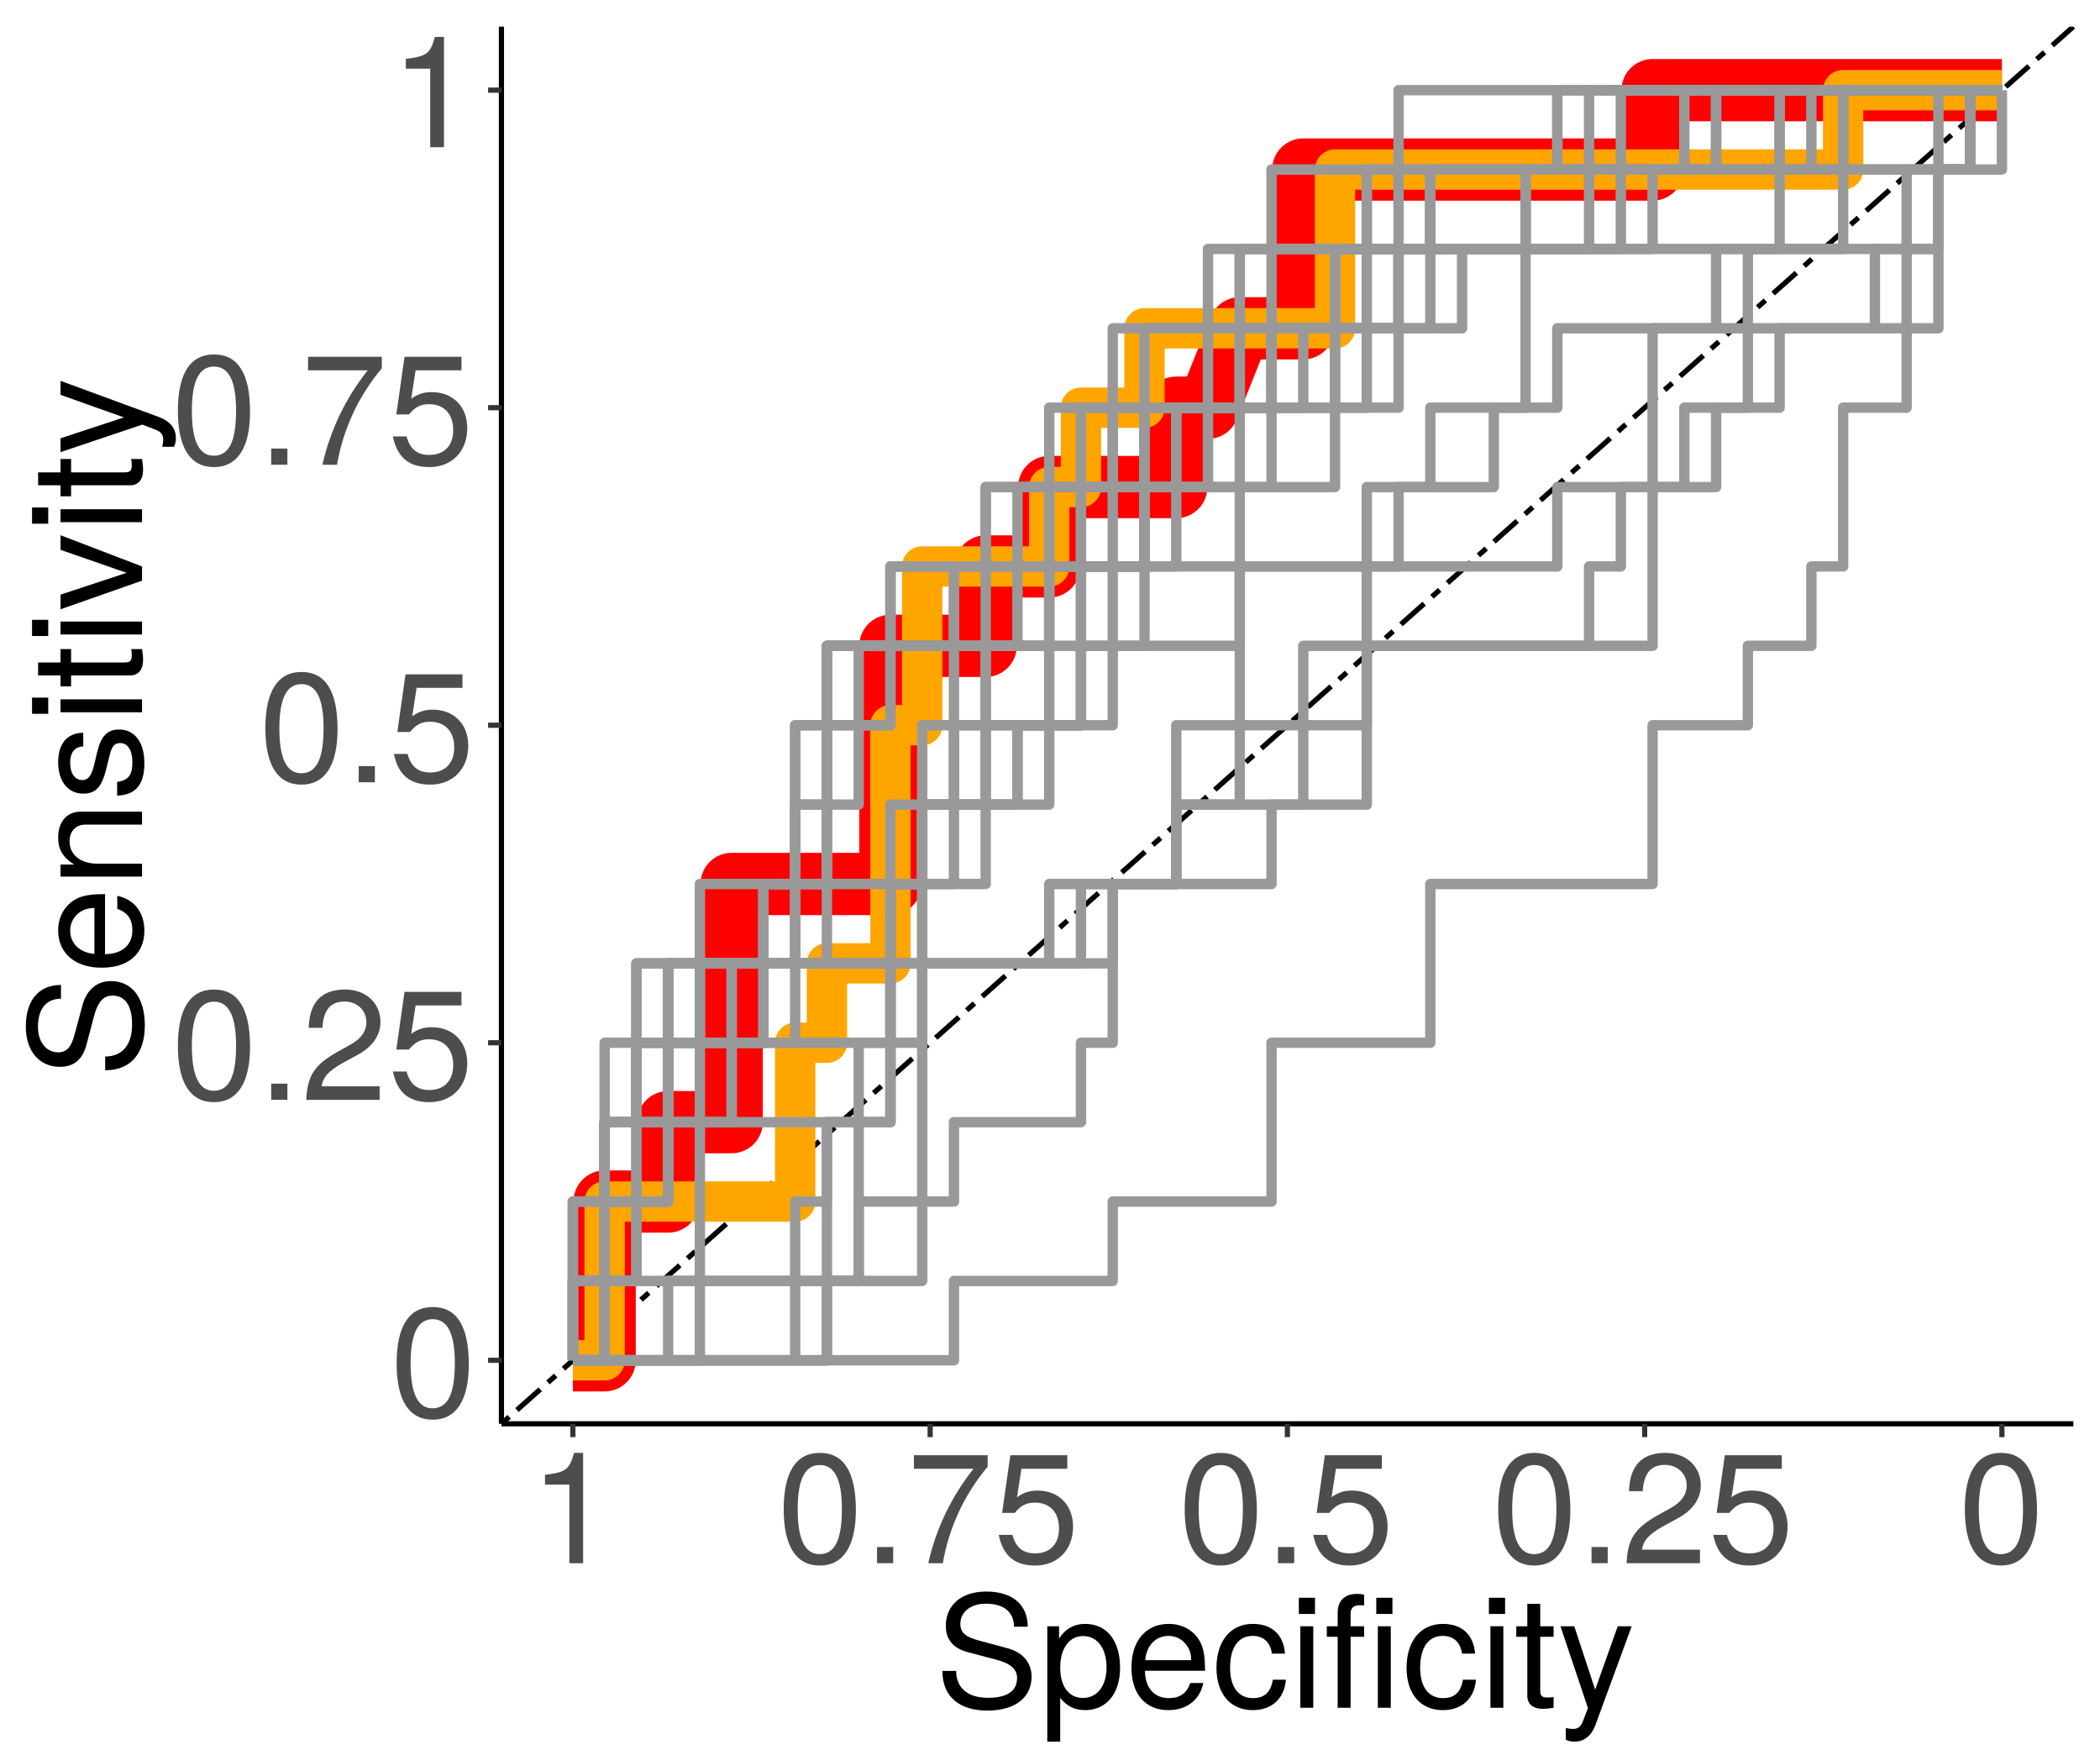 <?xml version="1.0" encoding="UTF-8"?>
<svg xmlns="http://www.w3.org/2000/svg" xmlns:xlink="http://www.w3.org/1999/xlink" width="432pt" height="360pt" viewBox="0 0 432 360" version="1.1">
<defs>
<g>
<symbol overflow="visible" id="glyph0-0">
<path style="stroke:none;" d=""/>
</symbol>
<symbol overflow="visible" id="glyph0-1">
<path style="stroke:none;" d="M 16.219 -10.906 C 16.219 -18.781 13.734 -22.688 8.797 -22.688 C 3.906 -22.688 1.375 -18.719 1.375 -11.109 C 1.375 -3.453 3.938 0.484 8.797 0.484 C 13.594 0.484 16.219 -3.453 16.219 -10.906 Z M 13.344 -11.172 C 13.344 -4.734 11.875 -1.859 8.734 -1.859 C 5.766 -1.859 4.25 -4.859 4.25 -11.078 C 4.25 -17.281 5.766 -20.188 8.797 -20.188 C 11.844 -20.188 13.344 -17.25 13.344 -11.172 Z M 13.344 -11.172 "/>
</symbol>
<symbol overflow="visible" id="glyph0-2">
<path style="stroke:none;" d="M 6.109 0 L 6.109 -3.328 L 2.781 -3.328 L 2.781 0 Z M 6.109 0 "/>
</symbol>
<symbol overflow="visible" id="glyph0-3">
<path style="stroke:none;" d="M 16.359 -16.031 C 16.359 -19.875 13.375 -22.688 9.094 -22.688 C 4.453 -22.688 1.766 -20.312 1.594 -14.812 L 4.422 -14.812 C 4.641 -18.625 6.203 -20.219 8.984 -20.219 C 11.547 -20.219 13.469 -18.406 13.469 -15.969 C 13.469 -14.172 12.422 -12.641 10.406 -11.484 L 7.453 -9.828 C 2.719 -7.141 1.344 -4.984 1.094 0 L 16.188 0 L 16.188 -2.781 L 4.25 -2.781 C 4.547 -4.641 5.562 -5.828 8.359 -7.453 L 11.547 -9.188 C 14.719 -10.875 16.359 -13.25 16.359 -16.031 Z M 16.359 -16.031 "/>
</symbol>
<symbol overflow="visible" id="glyph0-4">
<path style="stroke:none;" d="M 16.422 -7.516 C 16.422 -12 13.438 -14.938 9.094 -14.938 C 7.484 -14.938 6.203 -14.531 4.891 -13.562 L 5.797 -19.422 L 15.234 -19.422 L 15.234 -22.203 L 3.516 -22.203 L 1.828 -10.344 L 4.422 -10.344 C 5.734 -11.906 6.812 -12.453 8.578 -12.453 C 11.609 -12.453 13.531 -10.5 13.531 -7.141 C 13.531 -3.875 11.641 -2.016 8.578 -2.016 C 6.109 -2.016 4.609 -3.266 3.938 -5.828 L 1.125 -5.828 C 2.047 -1.312 4.609 0.484 8.641 0.484 C 13.219 0.484 16.422 -2.719 16.422 -7.516 Z M 16.422 -7.516 "/>
</symbol>
<symbol overflow="visible" id="glyph0-5">
<path style="stroke:none;" d="M 16.641 -19.844 L 16.641 -22.203 L 1.469 -22.203 L 1.469 -19.422 L 13.734 -19.422 C 9.219 -13.734 6.016 -7.109 4.422 0 L 7.422 0 C 8.672 -7.328 11.875 -14.172 16.641 -19.844 Z M 16.641 -19.844 "/>
</symbol>
<symbol overflow="visible" id="glyph0-6">
<path style="stroke:none;" d="M 11.109 0 L 11.109 -22.688 L 9.25 -22.688 C 8.25 -19.203 7.609 -18.719 3.266 -18.172 L 3.266 -16.156 L 8.281 -16.156 L 8.281 0 Z M 11.109 0 "/>
</symbol>
<symbol overflow="visible" id="glyph0-7">
<path style="stroke:none;" d="M 19.875 -6.406 C 19.875 -9.281 18.078 -11.391 14.906 -12.25 L 9.062 -13.828 C 6.234 -14.562 5.219 -15.484 5.219 -17.281 C 5.219 -19.641 7.297 -21.406 10.438 -21.406 C 14.141 -21.406 16.25 -19.719 16.25 -16.672 L 19.078 -16.672 C 19.078 -21.25 15.906 -23.906 10.531 -23.906 C 5.406 -23.906 2.234 -21.094 2.234 -16.859 C 2.234 -14.016 3.75 -12.219 6.812 -11.422 L 12.609 -9.891 C 15.547 -9.125 16.891 -7.938 16.891 -6.109 C 16.891 -3.547 14.969 -2.047 10.938 -2.047 C 6.531 -2.047 4.359 -4.25 4.359 -7.578 L 1.531 -7.578 C 1.531 -2.078 5.25 0.578 10.75 0.578 C 16.672 0.578 19.875 -2.234 19.875 -6.406 Z M 19.875 -6.406 "/>
</symbol>
<symbol overflow="visible" id="glyph0-8">
<path style="stroke:none;" d="M 16.734 -8.219 C 16.734 -13.859 13.984 -17.25 9.531 -17.25 C 7.266 -17.25 5.438 -16.219 4.188 -14.234 L 4.188 -16.766 L 1.766 -16.766 L 1.766 6.969 L 4.422 6.969 L 4.422 -2.016 C 5.828 -0.281 7.391 0.484 9.562 0.484 C 13.891 0.484 16.734 -2.875 16.734 -8.219 Z M 13.953 -8.281 C 13.953 -4.484 12 -2.016 9.094 -2.016 C 6.266 -2.016 4.422 -4.312 4.422 -8.25 C 4.422 -12.188 6.266 -14.75 9.094 -14.75 C 12.031 -14.75 13.953 -12.281 13.953 -8.281 Z M 13.953 -8.281 "/>
</symbol>
<symbol overflow="visible" id="glyph0-9">
<path style="stroke:none;" d="M 16.422 -7.609 C 16.422 -10.047 16.219 -11.578 15.75 -12.828 C 14.656 -15.578 12.094 -17.25 8.953 -17.25 C 4.281 -17.25 1.281 -13.797 1.281 -8.281 C 1.281 -2.781 4.188 0.484 8.891 0.484 C 12.734 0.484 15.391 -1.703 16.062 -5.094 L 13.375 -5.094 C 12.641 -2.875 11.141 -1.984 8.984 -1.984 C 6.203 -1.984 4.125 -3.781 4.062 -7.609 Z M 13.562 -9.984 C 13.562 -9.984 13.562 -9.859 13.531 -9.797 L 4.125 -9.797 C 4.359 -12.766 6.234 -14.781 8.922 -14.781 C 11.547 -14.781 13.562 -12.609 13.562 -9.984 Z M 13.562 -9.984 "/>
</symbol>
<symbol overflow="visible" id="glyph0-10">
<path style="stroke:none;" d="M 15.266 -5.766 L 12.578 -5.766 C 12.125 -3.078 10.75 -1.984 8.484 -1.984 C 5.531 -1.984 3.781 -4.25 3.781 -8.219 C 3.781 -12.422 5.5 -14.781 8.422 -14.781 C 10.656 -14.781 12.062 -13.469 12.391 -11.141 L 15.078 -11.141 C 14.75 -15.234 12.188 -17.25 8.453 -17.25 C 3.938 -17.25 0.984 -13.797 0.984 -8.219 C 0.984 -2.812 3.875 0.484 8.422 0.484 C 12.422 0.484 14.938 -1.922 15.266 -5.766 Z M 15.266 -5.766 "/>
</symbol>
<symbol overflow="visible" id="glyph0-11">
<path style="stroke:none;" d="M 4.891 0 L 4.891 -16.766 L 2.234 -16.766 L 2.234 0 Z M 5.25 -19.297 L 5.25 -22.625 L 1.922 -22.625 L 1.922 -19.297 Z M 5.25 -19.297 "/>
</symbol>
<symbol overflow="visible" id="glyph0-12">
<path style="stroke:none;" d="M 8.25 -14.594 L 8.25 -16.766 L 5.469 -16.766 L 5.469 -19.391 C 5.469 -20.516 6.109 -21.094 7.328 -21.094 C 7.547 -21.094 7.641 -21.094 8.25 -21.062 L 8.25 -23.266 C 7.641 -23.391 7.297 -23.422 6.75 -23.422 C 4.281 -23.422 2.812 -22.016 2.812 -19.609 L 2.812 -16.766 L 0.578 -16.766 L 0.578 -14.594 L 2.812 -14.594 L 2.812 0 L 5.469 0 L 5.469 -14.594 Z M 13.734 0 L 13.734 -16.766 L 11.078 -16.766 L 11.078 0 Z M 14.078 -19.297 L 14.078 -22.625 L 10.75 -22.625 L 10.75 -19.297 Z M 14.078 -19.297 "/>
</symbol>
<symbol overflow="visible" id="glyph0-13">
<path style="stroke:none;" d="M 8.125 0 L 8.125 -2.234 C 7.781 -2.141 7.359 -2.109 6.844 -2.109 C 5.703 -2.109 5.375 -2.438 5.375 -3.609 L 5.375 -14.594 L 8.125 -14.594 L 8.125 -16.766 L 5.375 -16.766 L 5.375 -21.375 L 2.719 -21.375 L 2.719 -16.766 L 0.453 -16.766 L 0.453 -14.594 L 2.719 -14.594 L 2.719 -2.438 C 2.719 -0.734 3.875 0.219 5.953 0.219 C 6.594 0.219 7.234 0.156 8.125 0 Z M 8.125 0 "/>
</symbol>
<symbol overflow="visible" id="glyph0-14">
<path style="stroke:none;" d="M 15.297 -16.766 L 12.422 -16.766 L 7.781 -3.719 L 3.484 -16.766 L 0.641 -16.766 L 6.297 0.062 L 5.281 2.719 C 4.828 3.906 4.281 4.359 3.141 4.359 C 2.75 4.359 2.297 4.281 1.734 4.156 L 1.734 6.562 C 2.266 6.844 2.812 6.969 3.516 6.969 C 5.406 6.969 6.938 5.922 7.844 3.516 Z M 15.297 -16.766 "/>
</symbol>
<symbol overflow="visible" id="glyph1-0">
<path style="stroke:none;" d=""/>
</symbol>
<symbol overflow="visible" id="glyph1-1">
<path style="stroke:none;" d="M -6.406 -19.875 C -9.281 -19.875 -11.391 -18.078 -12.25 -14.906 L -13.828 -9.062 C -14.562 -6.234 -15.484 -5.219 -17.281 -5.219 C -19.641 -5.219 -21.406 -7.297 -21.406 -10.438 C -21.406 -14.141 -19.719 -16.25 -16.672 -16.25 L -16.672 -19.078 C -21.25 -19.078 -23.906 -15.906 -23.906 -10.531 C -23.906 -5.406 -21.094 -2.234 -16.859 -2.234 C -14.016 -2.234 -12.219 -3.75 -11.422 -6.812 L -9.891 -12.609 C -9.125 -15.547 -7.938 -16.891 -6.109 -16.891 C -3.547 -16.891 -2.047 -14.969 -2.047 -10.938 C -2.047 -6.531 -4.25 -4.359 -7.578 -4.359 L -7.578 -1.531 C -2.078 -1.531 0.578 -5.25 0.578 -10.75 C 0.578 -16.672 -2.234 -19.875 -6.406 -19.875 Z M -6.406 -19.875 "/>
</symbol>
<symbol overflow="visible" id="glyph1-2">
<path style="stroke:none;" d="M -7.609 -16.422 C -10.047 -16.422 -11.578 -16.219 -12.828 -15.75 C -15.578 -14.656 -17.25 -12.094 -17.25 -8.953 C -17.25 -4.281 -13.797 -1.281 -8.281 -1.281 C -2.781 -1.281 0.484 -4.188 0.484 -8.891 C 0.484 -12.734 -1.703 -15.391 -5.094 -16.062 L -5.094 -13.375 C -2.875 -12.641 -1.984 -11.141 -1.984 -8.984 C -1.984 -6.203 -3.781 -4.125 -7.609 -4.062 Z M -9.984 -13.562 C -9.984 -13.562 -9.859 -13.562 -9.797 -13.531 L -9.797 -4.125 C -12.766 -4.359 -14.781 -6.234 -14.781 -8.922 C -14.781 -11.547 -12.609 -13.562 -9.984 -13.562 Z M -9.984 -13.562 "/>
</symbol>
<symbol overflow="visible" id="glyph1-3">
<path style="stroke:none;" d="M 0 -15.578 L -12.672 -15.578 C -15.453 -15.578 -17.25 -13.5 -17.25 -10.266 C -17.25 -7.781 -16.281 -6.172 -13.953 -4.703 L -16.766 -4.703 L -16.766 -2.234 L 0 -2.234 L 0 -4.891 L -9.25 -4.891 C -12.672 -4.891 -14.906 -6.75 -14.906 -9.469 C -14.906 -11.578 -13.625 -12.922 -11.609 -12.922 L 0 -12.922 Z M 0 -15.578 "/>
</symbol>
<symbol overflow="visible" id="glyph1-4">
<path style="stroke:none;" d="M -4.703 -14.688 C -7.203 -14.688 -8.453 -13.281 -9.25 -9.953 L -9.859 -7.391 C -10.375 -5.219 -11.078 -4.281 -12.25 -4.281 C -13.797 -4.281 -14.781 -5.656 -14.781 -7.844 C -14.781 -9.984 -13.859 -11.141 -12.094 -11.203 L -12.094 -14.016 C -15.391 -13.984 -17.25 -11.812 -17.25 -7.938 C -17.25 -4.031 -15.234 -1.5 -12.125 -1.5 C -9.5 -1.5 -8.25 -2.844 -7.297 -6.812 L -6.688 -9.312 C -6.234 -11.172 -5.703 -11.906 -4.484 -11.906 C -2.906 -11.906 -1.984 -10.344 -1.984 -8 C -1.984 -5.594 -2.562 -4.25 -5.125 -3.906 L -5.125 -1.094 C -1.25 -1.219 0.484 -3.391 0.484 -7.781 C 0.484 -12 -1.469 -14.688 -4.703 -14.688 Z M -4.703 -14.688 "/>
</symbol>
<symbol overflow="visible" id="glyph1-5">
<path style="stroke:none;" d="M 0 -4.891 L -16.766 -4.891 L -16.766 -2.234 L 0 -2.234 Z M -19.297 -5.25 L -22.625 -5.25 L -22.625 -1.922 L -19.297 -1.922 Z M -19.297 -5.25 "/>
</symbol>
<symbol overflow="visible" id="glyph1-6">
<path style="stroke:none;" d="M 0 -8.125 L -2.234 -8.125 C -2.141 -7.781 -2.109 -7.359 -2.109 -6.844 C -2.109 -5.703 -2.438 -5.375 -3.609 -5.375 L -14.594 -5.375 L -14.594 -8.125 L -16.766 -8.125 L -16.766 -5.375 L -21.375 -5.375 L -21.375 -2.719 L -16.766 -2.719 L -16.766 -0.453 L -14.594 -0.453 L -14.594 -2.719 L -2.438 -2.719 C -0.734 -2.719 0.219 -3.875 0.219 -5.953 C 0.219 -6.594 0.156 -7.234 0 -8.125 Z M 0 -8.125 "/>
</symbol>
<symbol overflow="visible" id="glyph1-7">
<path style="stroke:none;" d="M -16.766 -15.547 L -16.766 -12.547 L -3.172 -7.812 L -16.766 -3.328 L -16.766 -0.312 L 0 -6.203 L 0 -9.125 Z M -16.766 -15.547 "/>
</symbol>
<symbol overflow="visible" id="glyph1-8">
<path style="stroke:none;" d="M -16.766 -15.297 L -16.766 -12.422 L -3.719 -7.781 L -16.766 -3.484 L -16.766 -0.641 L 0.062 -6.297 L 2.719 -5.281 C 3.906 -4.828 4.359 -4.281 4.359 -3.141 C 4.359 -2.75 4.281 -2.297 4.156 -1.734 L 6.562 -1.734 C 6.844 -2.266 6.969 -2.812 6.969 -3.516 C 6.969 -5.406 5.922 -6.938 3.516 -7.844 Z M -16.766 -15.297 "/>
</symbol>
</g>
<clipPath id="clip1">
  <path d="M 103.152 5.48 L 427 5.48 L 427 293 L 103.152 293 Z M 103.152 5.48 "/>
</clipPath>
<clipPath id="clip2">
  <path d="M 103.152 5.48 L 427.523 5.48 L 427.523 293.852 L 103.152 293.852 Z M 103.152 5.48 "/>
</clipPath>
</defs>
<g id="surface139">
<rect x="0" y="0" width="432" height="360" style="fill:rgb(100%,100%,100%);fill-opacity:1;stroke:none;"/>
<rect x="0" y="0" width="432" height="360" style="fill:rgb(100%,100%,100%);fill-opacity:1;stroke:none;"/>
<path style="fill:none;stroke-width:1.067;stroke-linecap:round;stroke-linejoin:round;stroke:rgb(100%,100%,100%);stroke-opacity:1;stroke-miterlimit:10;" d="M 0 360 L 432 360 L 432 0 L 0 0 Z M 0 360 "/>
<g clip-path="url(#clip1)" clip-rule="nonzero">
<path style=" stroke:none;fill-rule:nonzero;fill:rgb(100%,100%,100%);fill-opacity:1;" d="M 103.152 292.848 L 426.523 292.848 L 426.523 5.477 L 103.152 5.477 Z M 103.152 292.848 "/>
</g>
<g clip-path="url(#clip2)" clip-rule="nonzero">
<path style="fill:none;stroke-width:1.067;stroke-linecap:butt;stroke-linejoin:round;stroke:rgb(0%,0%,0%);stroke-opacity:1;stroke-dasharray:2.134,2.134,6.402,2.134;stroke-miterlimit:10;" d="M 103.152 292.848 L 426.52 5.48 "/>
</g>
<path style="fill:none;stroke-width:12.804;stroke-linecap:butt;stroke-linejoin:round;stroke:rgb(100%,0%,0%);stroke-opacity:1;stroke-miterlimit:10;" d="M 117.848 279.785 L 124.383 279.785 L 124.383 247.133 L 137.449 247.133 L 137.449 230.805 L 150.512 230.805 L 150.512 181.82 L 183.176 181.82 L 183.176 132.836 L 202.773 132.836 L 202.773 116.508 L 215.84 116.508 L 215.84 100.18 L 241.973 100.18 L 241.973 83.852 L 248.504 83.852 L 255.035 67.523 L 268.102 67.523 L 268.102 34.871 L 339.961 34.871 L 339.961 18.543 L 411.82 18.543 "/>
<path style="fill:none;stroke-width:8.294;stroke-linecap:butt;stroke-linejoin:round;stroke:rgb(100%,64.706%,0%);stroke-opacity:1;stroke-miterlimit:10;" d="M 117.848 279.785 L 124.383 279.785 L 124.383 247.133 L 163.578 247.133 L 163.578 214.477 L 170.109 214.477 L 170.109 198.148 L 183.176 198.148 L 183.176 149.164 L 189.711 149.164 L 189.711 116.508 L 215.84 116.508 L 215.84 100.18 L 222.371 100.18 L 222.371 83.852 L 235.438 83.852 L 235.438 67.523 L 274.633 67.523 L 274.633 34.871 L 379.16 34.871 L 379.16 18.543 L 411.82 18.543 "/>
<path style="fill:none;stroke-width:2.134;stroke-linecap:butt;stroke-linejoin:round;stroke:rgb(60%,60%,60%);stroke-opacity:1;stroke-miterlimit:10;" d="M 117.848 279.785 L 143.98 279.785 L 143.98 263.461 L 163.578 263.461 L 163.578 247.133 L 170.109 247.133 L 170.109 230.805 L 183.176 230.805 L 183.176 181.82 L 189.711 181.82 L 189.711 165.492 L 209.309 165.492 L 209.309 149.164 L 215.84 149.164 L 215.84 116.508 L 228.906 116.508 L 228.906 100.18 L 235.438 100.18 L 235.438 83.852 L 255.035 83.852 L 255.035 51.199 L 287.699 51.199 L 287.699 34.871 L 320.363 34.871 L 320.363 18.543 L 411.82 18.543 "/>
<path style="fill:none;stroke-width:2.134;stroke-linecap:butt;stroke-linejoin:round;stroke:rgb(60%,60%,60%);stroke-opacity:1;stroke-miterlimit:10;" d="M 117.848 279.785 L 124.383 279.785 L 124.383 230.805 L 137.449 230.805 L 137.449 214.477 L 150.512 214.477 L 150.512 198.148 L 157.047 198.148 L 157.047 181.82 L 163.578 181.82 L 163.578 165.492 L 176.645 165.492 L 176.645 149.164 L 183.176 149.164 L 183.176 116.508 L 235.438 116.508 L 235.438 100.18 L 261.57 100.18 L 261.57 67.523 L 274.633 67.523 L 274.633 51.199 L 294.234 51.199 L 294.234 34.871 L 346.496 34.871 L 346.496 18.543 L 411.82 18.543 "/>
<path style="fill:none;stroke-width:2.134;stroke-linecap:butt;stroke-linejoin:round;stroke:rgb(60%,60%,60%);stroke-opacity:1;stroke-miterlimit:10;" d="M 117.848 279.785 L 124.383 279.785 L 124.383 230.805 L 137.449 230.805 L 137.449 214.477 L 150.512 214.477 L 150.512 198.148 L 157.047 198.148 L 157.047 181.82 L 163.578 181.82 L 163.578 149.164 L 183.176 149.164 L 183.176 132.836 L 196.242 132.836 L 196.242 116.508 L 202.773 116.508 L 202.773 100.18 L 248.504 100.18 L 248.504 83.852 L 274.633 83.852 L 274.633 51.199 L 294.234 51.199 L 294.234 34.871 L 353.027 34.871 L 353.027 18.543 L 411.82 18.543 "/>
<path style="fill:none;stroke-width:2.134;stroke-linecap:butt;stroke-linejoin:round;stroke:rgb(60%,60%,60%);stroke-opacity:1;stroke-miterlimit:10;" d="M 117.848 279.785 L 124.383 279.785 L 124.383 263.461 L 130.914 263.461 L 130.914 214.477 L 163.578 214.477 L 163.578 181.82 L 170.109 181.82 L 170.109 132.836 L 183.176 132.836 L 183.176 116.508 L 202.773 116.508 L 202.773 100.18 L 228.906 100.18 L 228.906 83.852 L 261.57 83.852 L 261.57 67.523 L 274.633 67.523 L 274.633 51.199 L 326.898 51.199 L 326.898 34.871 L 353.027 34.871 L 353.027 18.543 L 411.82 18.543 "/>
<path style="fill:none;stroke-width:2.134;stroke-linecap:butt;stroke-linejoin:round;stroke:rgb(60%,60%,60%);stroke-opacity:1;stroke-miterlimit:10;" d="M 117.848 279.785 L 124.383 279.785 L 124.383 263.461 L 130.914 263.461 L 130.914 247.133 L 137.449 247.133 L 137.449 230.805 L 183.176 230.805 L 183.176 181.82 L 189.711 181.82 L 189.711 165.492 L 196.242 165.492 L 196.242 132.836 L 215.84 132.836 L 215.84 116.508 L 235.438 116.508 L 235.438 100.18 L 241.973 100.18 L 241.973 83.852 L 268.102 83.852 L 268.102 67.523 L 287.699 67.523 L 287.699 51.199 L 313.832 51.199 L 313.832 34.871 L 353.027 34.871 L 353.027 18.543 L 411.82 18.543 "/>
<path style="fill:none;stroke-width:2.134;stroke-linecap:butt;stroke-linejoin:round;stroke:rgb(60%,60%,60%);stroke-opacity:1;stroke-miterlimit:10;" d="M 117.848 279.785 L 170.109 279.785 L 170.109 263.461 L 176.645 263.461 L 176.645 247.133 L 196.242 247.133 L 196.242 230.805 L 222.371 230.805 L 222.371 214.477 L 228.906 214.477 L 228.906 181.82 L 241.973 181.82 L 241.973 165.492 L 268.102 165.492 L 268.102 149.164 L 281.168 149.164 L 281.168 132.836 L 326.898 132.836 L 326.898 116.508 L 333.43 116.508 L 333.43 100.18 L 353.027 100.18 L 353.027 83.852 L 359.559 83.852 L 359.559 67.523 L 392.223 67.523 L 392.223 51.199 L 398.758 51.199 L 398.758 18.543 L 411.82 18.543 "/>
<path style="fill:none;stroke-width:2.134;stroke-linecap:butt;stroke-linejoin:round;stroke:rgb(60%,60%,60%);stroke-opacity:1;stroke-miterlimit:10;" d="M 117.848 279.785 L 163.578 279.785 L 163.578 263.461 L 170.109 263.461 L 170.109 230.805 L 183.176 230.805 L 183.176 214.477 L 189.711 214.477 L 189.711 198.148 L 228.906 198.148 L 228.906 181.82 L 261.57 181.82 L 261.57 165.492 L 281.168 165.492 L 281.168 132.836 L 339.961 132.836 L 339.961 100.18 L 346.496 100.18 L 346.496 83.852 L 366.094 83.852 L 366.094 67.523 L 385.691 67.523 L 385.691 51.199 L 398.758 51.199 L 398.758 34.871 L 405.289 34.871 L 405.289 18.543 L 411.82 18.543 "/>
<path style="fill:none;stroke-width:2.134;stroke-linecap:butt;stroke-linejoin:round;stroke:rgb(60%,60%,60%);stroke-opacity:1;stroke-miterlimit:10;" d="M 117.848 279.785 L 124.383 279.785 L 124.383 230.805 L 130.914 230.805 L 130.914 198.148 L 163.578 198.148 L 163.578 181.82 L 183.176 181.82 L 183.176 165.492 L 196.242 165.492 L 196.242 149.164 L 222.371 149.164 L 222.371 100.18 L 235.438 100.18 L 235.438 83.852 L 255.035 83.852 L 255.035 51.199 L 261.57 51.199 L 261.57 34.871 L 320.363 34.871 L 320.363 18.543 L 411.82 18.543 "/>
<path style="fill:none;stroke-width:2.134;stroke-linecap:butt;stroke-linejoin:round;stroke:rgb(60%,60%,60%);stroke-opacity:1;stroke-miterlimit:10;" d="M 117.848 279.785 L 137.449 279.785 L 137.449 263.461 L 143.98 263.461 L 143.98 214.477 L 183.176 214.477 L 183.176 198.148 L 189.711 198.148 L 189.711 181.82 L 196.242 181.82 L 196.242 165.492 L 209.309 165.492 L 209.309 149.164 L 228.906 149.164 L 228.906 132.836 L 235.438 132.836 L 235.438 83.852 L 261.57 83.852 L 261.57 67.523 L 281.168 67.523 L 281.168 34.871 L 287.699 34.871 L 287.699 18.543 L 411.82 18.543 "/>
<path style="fill:none;stroke-width:2.134;stroke-linecap:butt;stroke-linejoin:round;stroke:rgb(60%,60%,60%);stroke-opacity:1;stroke-miterlimit:10;" d="M 117.848 279.785 L 117.848 263.461 L 124.383 263.461 L 124.383 230.805 L 150.512 230.805 L 150.512 214.477 L 157.047 214.477 L 157.047 198.148 L 170.109 198.148 L 170.109 132.836 L 209.309 132.836 L 209.309 116.508 L 215.84 116.508 L 215.84 100.18 L 222.371 100.18 L 222.371 83.852 L 228.906 83.852 L 228.906 67.523 L 274.633 67.523 L 274.633 51.199 L 294.234 51.199 L 294.234 34.871 L 326.898 34.871 L 326.898 18.543 L 411.82 18.543 "/>
<path style="fill:none;stroke-width:2.134;stroke-linecap:butt;stroke-linejoin:round;stroke:rgb(60%,60%,60%);stroke-opacity:1;stroke-miterlimit:10;" d="M 117.848 279.785 L 117.848 263.461 L 124.383 263.461 L 124.383 247.133 L 137.449 247.133 L 137.449 230.805 L 150.512 230.805 L 150.512 214.477 L 157.047 214.477 L 157.047 181.82 L 163.578 181.82 L 163.578 165.492 L 170.109 165.492 L 170.109 149.164 L 176.645 149.164 L 176.645 132.836 L 196.242 132.836 L 196.242 116.508 L 209.309 116.508 L 209.309 100.18 L 241.973 100.18 L 241.973 83.852 L 274.633 83.852 L 274.633 67.523 L 287.699 67.523 L 287.699 51.199 L 392.223 51.199 L 392.223 34.871 L 405.289 34.871 L 405.289 18.543 L 411.82 18.543 "/>
<path style="fill:none;stroke-width:2.134;stroke-linecap:butt;stroke-linejoin:round;stroke:rgb(60%,60%,60%);stroke-opacity:1;stroke-miterlimit:10;" d="M 117.848 279.785 L 124.383 279.785 L 124.383 214.477 L 137.449 214.477 L 137.449 198.148 L 189.711 198.148 L 189.711 149.164 L 202.773 149.164 L 202.773 132.836 L 255.035 132.836 L 255.035 116.508 L 320.363 116.508 L 320.363 100.18 L 339.961 100.18 L 339.961 67.523 L 359.559 67.523 L 359.559 51.199 L 366.094 51.199 L 366.094 18.543 L 411.82 18.543 "/>
<path style="fill:none;stroke-width:2.134;stroke-linecap:butt;stroke-linejoin:round;stroke:rgb(60%,60%,60%);stroke-opacity:1;stroke-miterlimit:10;" d="M 117.848 279.785 L 196.242 279.785 L 196.242 263.461 L 228.906 263.461 L 228.906 247.133 L 261.57 247.133 L 261.57 214.477 L 294.234 214.477 L 294.234 181.82 L 339.961 181.82 L 339.961 149.164 L 359.559 149.164 L 359.559 132.836 L 372.625 132.836 L 372.625 116.508 L 379.16 116.508 L 379.16 83.852 L 392.223 83.852 L 392.223 67.523 L 398.758 67.523 L 398.758 34.871 L 405.289 34.871 L 405.289 18.543 L 411.82 18.543 "/>
<path style="fill:none;stroke-width:2.134;stroke-linecap:butt;stroke-linejoin:round;stroke:rgb(60%,60%,60%);stroke-opacity:1;stroke-miterlimit:10;" d="M 117.848 279.785 L 124.383 279.785 L 124.383 247.133 L 137.449 247.133 L 137.449 214.477 L 143.98 214.477 L 143.98 198.148 L 163.578 198.148 L 163.578 181.82 L 170.109 181.82 L 170.109 132.836 L 215.84 132.836 L 215.84 83.852 L 281.168 83.852 L 281.168 67.523 L 294.234 67.523 L 294.234 34.871 L 366.094 34.871 L 366.094 18.543 L 411.82 18.543 "/>
<path style="fill:none;stroke-width:2.134;stroke-linecap:butt;stroke-linejoin:round;stroke:rgb(60%,60%,60%);stroke-opacity:1;stroke-miterlimit:10;" d="M 117.848 279.785 L 117.848 263.461 L 189.711 263.461 L 189.711 198.148 L 222.371 198.148 L 222.371 181.82 L 241.973 181.82 L 241.973 165.492 L 255.035 165.492 L 255.035 116.508 L 281.168 116.508 L 281.168 100.18 L 307.297 100.18 L 307.297 83.852 L 313.832 83.852 L 313.832 51.199 L 339.961 51.199 L 339.961 34.871 L 372.625 34.871 L 372.625 18.543 L 411.82 18.543 "/>
<path style="fill:none;stroke-width:2.134;stroke-linecap:butt;stroke-linejoin:round;stroke:rgb(60%,60%,60%);stroke-opacity:1;stroke-miterlimit:10;" d="M 117.848 279.785 L 117.848 247.133 L 130.914 247.133 L 130.914 214.477 L 143.98 214.477 L 143.98 198.148 L 215.84 198.148 L 215.84 181.82 L 241.973 181.82 L 241.973 149.164 L 268.102 149.164 L 268.102 132.836 L 281.168 132.836 L 281.168 116.508 L 287.699 116.508 L 287.699 100.18 L 294.234 100.18 L 294.234 83.852 L 320.363 83.852 L 320.363 67.523 L 353.027 67.523 L 353.027 51.199 L 379.16 51.199 L 379.16 34.871 L 405.289 34.871 L 405.289 18.543 L 411.82 18.543 "/>
<path style="fill:none;stroke-width:2.134;stroke-linecap:butt;stroke-linejoin:round;stroke:rgb(60%,60%,60%);stroke-opacity:1;stroke-miterlimit:10;" d="M 117.848 279.785 L 117.848 247.133 L 137.449 247.133 L 137.449 198.148 L 183.176 198.148 L 183.176 181.82 L 189.711 181.82 L 189.711 165.492 L 202.773 165.492 L 202.773 149.164 L 222.371 149.164 L 222.371 132.836 L 228.906 132.836 L 228.906 116.508 L 255.035 116.508 L 255.035 100.18 L 274.633 100.18 L 274.633 83.852 L 287.699 83.852 L 287.699 51.199 L 333.43 51.199 L 333.43 34.871 L 379.16 34.871 L 379.16 18.543 L 411.82 18.543 "/>
<path style="fill:none;stroke-width:2.134;stroke-linecap:butt;stroke-linejoin:round;stroke:rgb(60%,60%,60%);stroke-opacity:1;stroke-miterlimit:10;" d="M 117.848 279.785 L 117.848 247.133 L 137.449 247.133 L 137.449 198.148 L 183.176 198.148 L 183.176 181.82 L 189.711 181.82 L 189.711 165.492 L 202.773 165.492 L 202.773 116.508 L 241.973 116.508 L 241.973 100.18 L 255.035 100.18 L 255.035 67.523 L 300.766 67.523 L 300.766 51.199 L 313.832 51.199 L 313.832 34.871 L 333.43 34.871 L 333.43 18.543 L 411.82 18.543 "/>
<path style="fill:none;stroke-width:2.134;stroke-linecap:butt;stroke-linejoin:round;stroke:rgb(60%,60%,60%);stroke-opacity:1;stroke-miterlimit:10;" d="M 117.848 279.785 L 170.109 279.785 L 170.109 263.461 L 176.645 263.461 L 176.645 214.477 L 183.176 214.477 L 183.176 181.82 L 202.773 181.82 L 202.773 165.492 L 215.84 165.492 L 215.84 149.164 L 222.371 149.164 L 222.371 100.18 L 228.906 100.18 L 228.906 83.852 L 235.438 83.852 L 235.438 67.523 L 248.504 67.523 L 248.504 51.199 L 281.168 51.199 L 281.168 34.871 L 379.16 34.871 L 379.16 18.543 L 411.82 18.543 "/>
<path style="fill:none;stroke-width:2.134;stroke-linecap:butt;stroke-linejoin:round;stroke:rgb(60%,60%,60%);stroke-opacity:1;stroke-miterlimit:10;" d="M 117.848 279.785 L 124.383 279.785 L 124.383 230.805 L 130.914 230.805 L 130.914 198.148 L 143.98 198.148 L 143.98 181.82 L 163.578 181.82 L 163.578 149.164 L 170.109 149.164 L 170.109 132.836 L 183.176 132.836 L 183.176 116.508 L 235.438 116.508 L 235.438 83.852 L 248.504 83.852 L 248.504 67.523 L 261.57 67.523 L 261.57 51.199 L 313.832 51.199 L 313.832 34.871 L 411.82 34.871 L 411.82 18.543 "/>
<path style="fill:none;stroke-width:1.067;stroke-linecap:butt;stroke-linejoin:round;stroke:rgb(0%,0%,0%);stroke-opacity:1;stroke-miterlimit:10;" d="M 103.152 292.848 L 103.152 5.48 "/>
<g style="fill:rgb(30.196%,30.196%,30.196%);fill-opacity:1;">
  <use xlink:href="#glyph0-1" x="80.219" y="291.521"/>
</g>
<g style="fill:rgb(30.196%,30.196%,30.196%);fill-opacity:1;">
  <use xlink:href="#glyph0-1" x="35.219" y="226.213"/>
  <use xlink:href="#glyph0-2" x="53.011" y="226.213"/>
  <use xlink:href="#glyph0-3" x="61.907" y="226.213"/>
  <use xlink:href="#glyph0-4" x="79.699" y="226.213"/>
</g>
<g style="fill:rgb(30.196%,30.196%,30.196%);fill-opacity:1;">
  <use xlink:href="#glyph0-1" x="53.219" y="160.9"/>
  <use xlink:href="#glyph0-2" x="71.011" y="160.9"/>
  <use xlink:href="#glyph0-4" x="79.907" y="160.9"/>
</g>
<g style="fill:rgb(30.196%,30.196%,30.196%);fill-opacity:1;">
  <use xlink:href="#glyph0-1" x="35.219" y="95.588"/>
  <use xlink:href="#glyph0-2" x="53.011" y="95.588"/>
  <use xlink:href="#glyph0-5" x="61.907" y="95.588"/>
  <use xlink:href="#glyph0-4" x="79.699" y="95.588"/>
</g>
<g style="fill:rgb(30.196%,30.196%,30.196%);fill-opacity:1;">
  <use xlink:href="#glyph0-6" x="80.219" y="30.279"/>
</g>
<path style="fill:none;stroke-width:1.067;stroke-linecap:butt;stroke-linejoin:round;stroke:rgb(20%,20%,20%);stroke-opacity:1;stroke-miterlimit:10;" d="M 100.41 279.785 L 103.152 279.785 "/>
<path style="fill:none;stroke-width:1.067;stroke-linecap:butt;stroke-linejoin:round;stroke:rgb(20%,20%,20%);stroke-opacity:1;stroke-miterlimit:10;" d="M 100.41 214.477 L 103.152 214.477 "/>
<path style="fill:none;stroke-width:1.067;stroke-linecap:butt;stroke-linejoin:round;stroke:rgb(20%,20%,20%);stroke-opacity:1;stroke-miterlimit:10;" d="M 100.41 149.164 L 103.152 149.164 "/>
<path style="fill:none;stroke-width:1.067;stroke-linecap:butt;stroke-linejoin:round;stroke:rgb(20%,20%,20%);stroke-opacity:1;stroke-miterlimit:10;" d="M 100.41 83.852 L 103.152 83.852 "/>
<path style="fill:none;stroke-width:1.067;stroke-linecap:butt;stroke-linejoin:round;stroke:rgb(20%,20%,20%);stroke-opacity:1;stroke-miterlimit:10;" d="M 100.41 18.543 L 103.152 18.543 "/>
<path style="fill:none;stroke-width:1.067;stroke-linecap:butt;stroke-linejoin:round;stroke:rgb(0%,0%,0%);stroke-opacity:1;stroke-miterlimit:10;" d="M 103.152 292.848 L 426.52 292.848 "/>
<path style="fill:none;stroke-width:1.067;stroke-linecap:butt;stroke-linejoin:round;stroke:rgb(20%,20%,20%);stroke-opacity:1;stroke-miterlimit:10;" d="M 117.848 295.59 L 117.848 292.848 "/>
<path style="fill:none;stroke-width:1.067;stroke-linecap:butt;stroke-linejoin:round;stroke:rgb(20%,20%,20%);stroke-opacity:1;stroke-miterlimit:10;" d="M 191.344 295.59 L 191.344 292.848 "/>
<path style="fill:none;stroke-width:1.067;stroke-linecap:butt;stroke-linejoin:round;stroke:rgb(20%,20%,20%);stroke-opacity:1;stroke-miterlimit:10;" d="M 264.836 295.59 L 264.836 292.848 "/>
<path style="fill:none;stroke-width:1.067;stroke-linecap:butt;stroke-linejoin:round;stroke:rgb(20%,20%,20%);stroke-opacity:1;stroke-miterlimit:10;" d="M 338.328 295.59 L 338.328 292.848 "/>
<path style="fill:none;stroke-width:1.067;stroke-linecap:butt;stroke-linejoin:round;stroke:rgb(20%,20%,20%);stroke-opacity:1;stroke-miterlimit:10;" d="M 411.82 295.59 L 411.82 292.848 "/>
<g style="fill:rgb(30.196%,30.196%,30.196%);fill-opacity:1;">
  <use xlink:href="#glyph0-6" x="108.848" y="321.518"/>
</g>
<g style="fill:rgb(30.196%,30.196%,30.196%);fill-opacity:1;">
  <use xlink:href="#glyph0-1" x="159.844" y="321.518"/>
  <use xlink:href="#glyph0-2" x="177.636" y="321.518"/>
  <use xlink:href="#glyph0-5" x="186.532" y="321.518"/>
  <use xlink:href="#glyph0-4" x="204.324" y="321.518"/>
</g>
<g style="fill:rgb(30.196%,30.196%,30.196%);fill-opacity:1;">
  <use xlink:href="#glyph0-1" x="242.336" y="321.518"/>
  <use xlink:href="#glyph0-2" x="260.128" y="321.518"/>
  <use xlink:href="#glyph0-4" x="269.024" y="321.518"/>
</g>
<g style="fill:rgb(30.196%,30.196%,30.196%);fill-opacity:1;">
  <use xlink:href="#glyph0-1" x="306.828" y="321.518"/>
  <use xlink:href="#glyph0-2" x="324.62" y="321.518"/>
  <use xlink:href="#glyph0-3" x="333.517" y="321.518"/>
  <use xlink:href="#glyph0-4" x="351.309" y="321.518"/>
</g>
<g style="fill:rgb(30.196%,30.196%,30.196%);fill-opacity:1;">
  <use xlink:href="#glyph0-1" x="402.82" y="321.518"/>
</g>
<g style="fill:rgb(0%,0%,0%);fill-opacity:1;">
  <use xlink:href="#glyph0-7" x="192.336" y="351.256"/>
  <use xlink:href="#glyph0-8" x="213.68" y="351.256"/>
  <use xlink:href="#glyph0-9" x="231.472" y="351.256"/>
  <use xlink:href="#glyph0-10" x="249.264" y="351.256"/>
  <use xlink:href="#glyph0-11" x="265.264" y="351.256"/>
  <use xlink:href="#glyph0-12" x="272.367" y="351.256"/>
  <use xlink:href="#glyph0-10" x="288.367" y="351.256"/>
  <use xlink:href="#glyph0-11" x="304.367" y="351.256"/>
  <use xlink:href="#glyph0-13" x="311.471" y="351.256"/>
  <use xlink:href="#glyph0-14" x="320.367" y="351.256"/>
</g>
<g style="fill:rgb(0%,0%,0%);fill-opacity:1;">
  <use xlink:href="#glyph1-1" x="29.217" y="221.664"/>
  <use xlink:href="#glyph1-2" x="29.217" y="200.32"/>
  <use xlink:href="#glyph1-3" x="29.217" y="182.528"/>
  <use xlink:href="#glyph1-4" x="29.217" y="164.736"/>
  <use xlink:href="#glyph1-5" x="29.217" y="148.736"/>
  <use xlink:href="#glyph1-6" x="29.217" y="141.633"/>
  <use xlink:href="#glyph1-5" x="29.217" y="132.736"/>
  <use xlink:href="#glyph1-7" x="29.217" y="125.633"/>
  <use xlink:href="#glyph1-5" x="29.217" y="109.633"/>
  <use xlink:href="#glyph1-6" x="29.217" y="102.529"/>
  <use xlink:href="#glyph1-8" x="29.217" y="93.633"/>
</g>
</g>
</svg>
